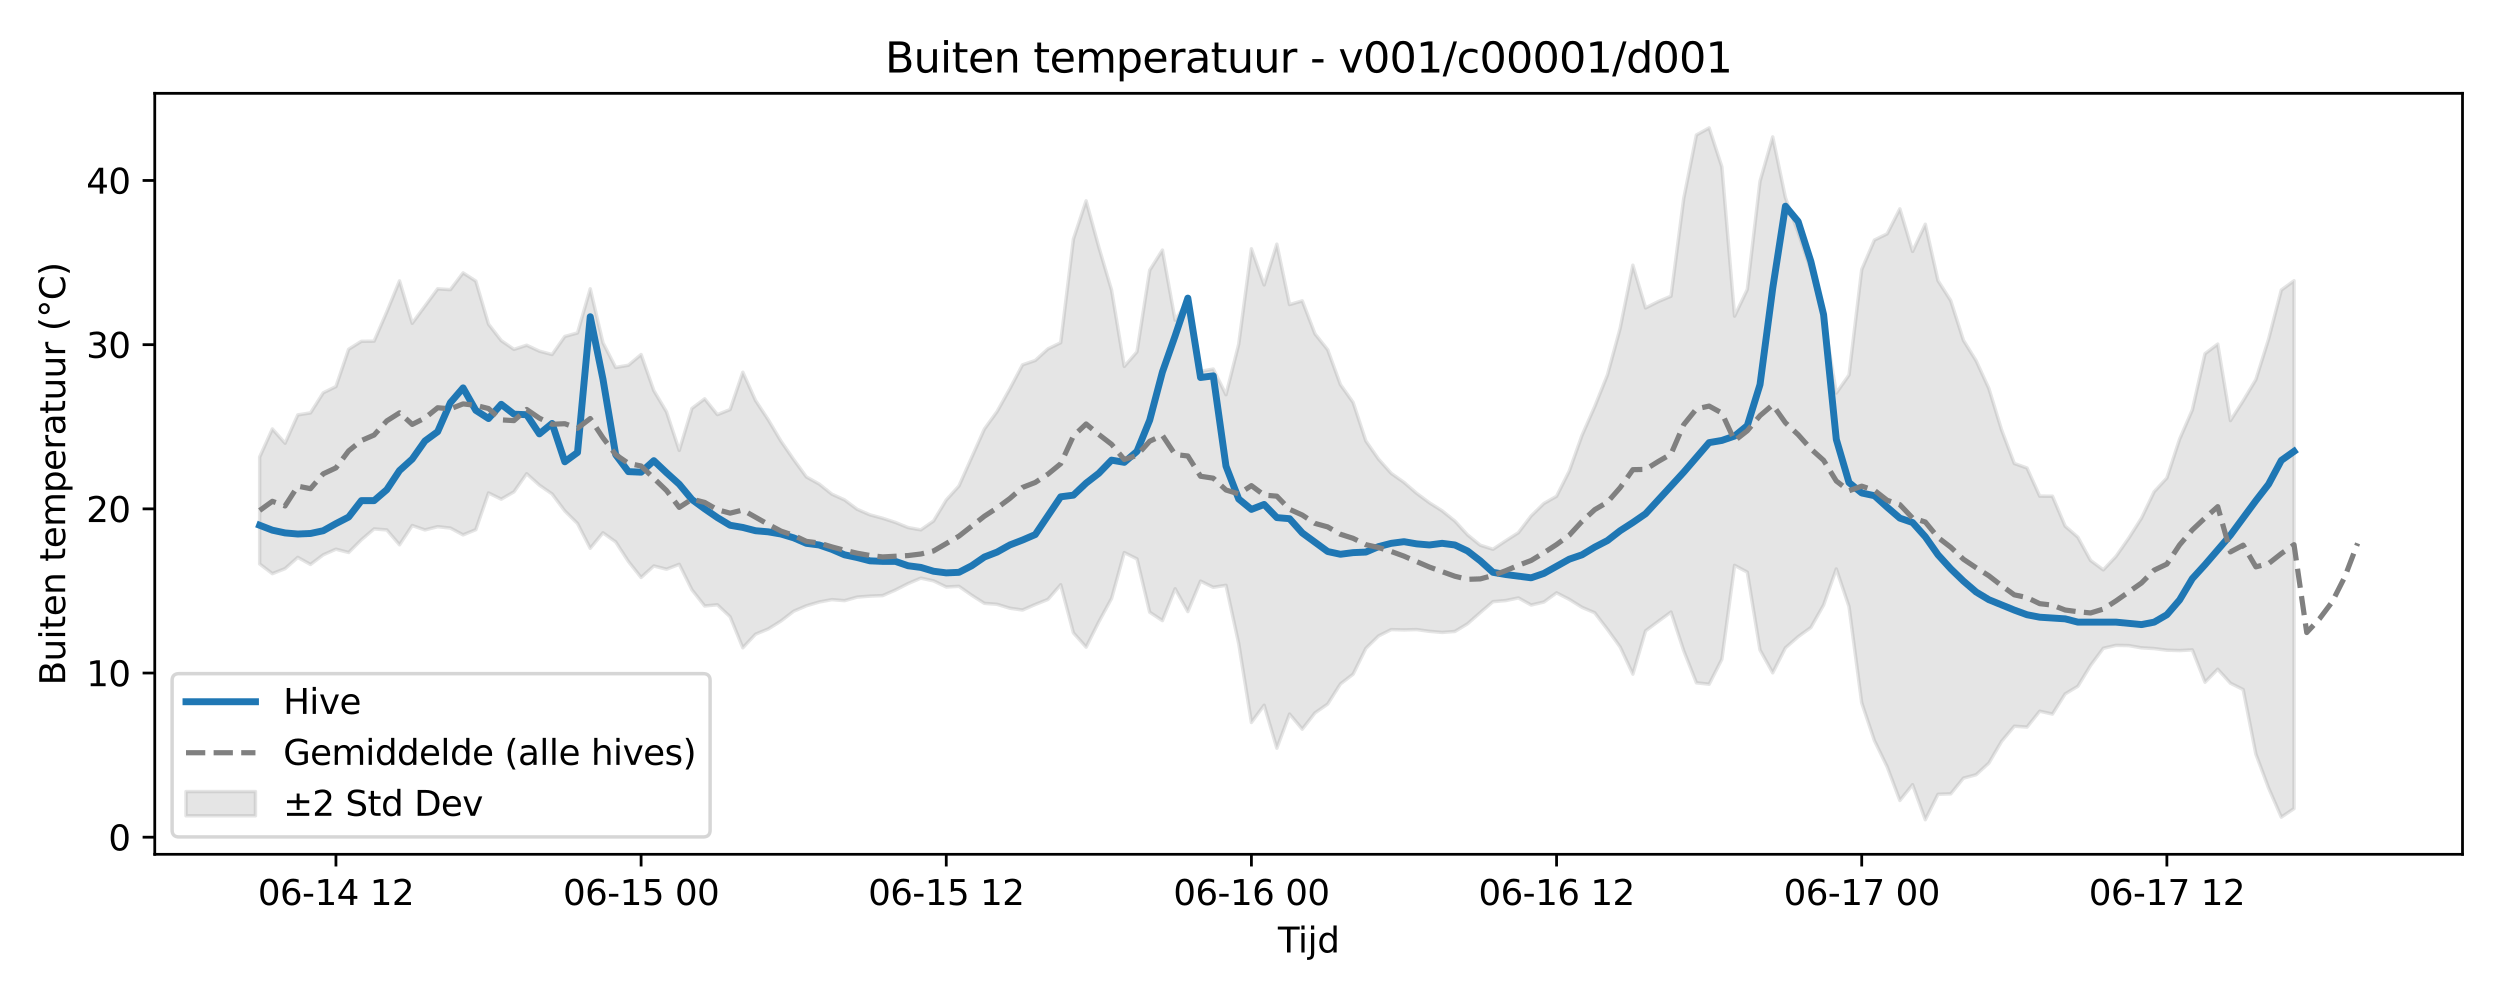 <?xml version="1.0" encoding="utf-8" standalone="no"?>
<!DOCTYPE svg PUBLIC "-//W3C//DTD SVG 1.1//EN"
  "http://www.w3.org/Graphics/SVG/1.1/DTD/svg11.dtd">
<svg xmlns:xlink="http://www.w3.org/1999/xlink" width="720pt" height="288pt" viewBox="0 0 720 288" xmlns="http://www.w3.org/2000/svg" version="1.1">
 <defs>
  <style type="text/css">*{stroke-linejoin: round; stroke-linecap: butt}</style>
 </defs>
 <g id="figure_1">
  <g id="patch_1">
   <path d="M 0 288 
L 720 288 
L 720 0 
L 0 0 
z
" style="fill: #ffffff"/>
  </g>
  <g id="axes_1">
   <g id="patch_2">
    <path d="M 44.57 246.04 
L 709.2 246.04 
L 709.2 26.88 
L 44.57 26.88 
z
" style="fill: #ffffff"/>
   </g>
   <g id="FillBetweenPolyCollection_1">
    <defs>
     <path id="mc56b234fca" d="M 74.78 -156.375 
L 74.78 -125.585 
L 78.442 -122.786 
L 82.104 -124.232 
L 85.766 -127.474 
L 89.428 -125.433 
L 93.09 -128.209 
L 96.752 -129.829 
L 100.414 -128.88 
L 104.075 -132.535 
L 107.737 -135.667 
L 111.399 -135.382 
L 115.061 -131.095 
L 118.723 -136.644 
L 122.385 -135.379 
L 126.047 -136.314 
L 129.709 -135.917 
L 133.37 -133.951 
L 137.032 -135.454 
L 140.694 -146.033 
L 144.356 -144.239 
L 148.018 -146.346 
L 151.68 -151.564 
L 155.342 -148.274 
L 159.004 -145.731 
L 162.665 -140.841 
L 166.327 -137.219 
L 169.989 -130.093 
L 173.651 -134.547 
L 177.313 -131.94 
L 180.975 -126.304 
L 184.637 -121.687 
L 188.299 -124.999 
L 191.96 -124.07 
L 195.622 -125.468 
L 199.284 -118.118 
L 202.946 -113.478 
L 206.608 -113.817 
L 210.27 -110.379 
L 213.932 -101.431 
L 217.594 -105.355 
L 221.255 -106.853 
L 224.917 -109.138 
L 228.579 -111.961 
L 232.241 -113.532 
L 235.903 -114.612 
L 239.565 -115.306 
L 243.227 -115.008 
L 246.888 -116.037 
L 250.55 -116.317 
L 254.212 -116.47 
L 257.874 -118.068 
L 261.536 -119.936 
L 265.198 -121.497 
L 268.86 -120.703 
L 272.522 -118.948 
L 276.183 -119.138 
L 279.845 -116.57 
L 283.507 -114.232 
L 287.169 -113.955 
L 290.831 -112.833 
L 294.493 -112.31 
L 298.155 -113.913 
L 301.817 -115.376 
L 305.478 -119.593 
L 309.14 -105.742 
L 312.802 -101.631 
L 316.464 -108.918 
L 320.126 -115.633 
L 323.788 -128.856 
L 327.45 -127.036 
L 331.112 -111.682 
L 334.773 -109.26 
L 338.435 -118.427 
L 342.097 -111.86 
L 345.759 -120.636 
L 349.421 -118.844 
L 353.083 -119.434 
L 356.745 -102.655 
L 360.407 -79.928 
L 364.068 -84.893 
L 367.73 -72.523 
L 371.392 -82.351 
L 375.054 -77.996 
L 378.716 -82.677 
L 382.378 -85.24 
L 386.04 -91.018 
L 389.702 -93.842 
L 393.363 -101.266 
L 397.025 -104.85 
L 400.687 -106.676 
L 404.349 -106.582 
L 408.011 -106.682 
L 411.673 -106.177 
L 415.335 -105.857 
L 418.997 -106.139 
L 422.658 -108.348 
L 426.32 -111.575 
L 429.982 -114.728 
L 433.644 -115.036 
L 437.306 -115.791 
L 440.968 -113.753 
L 444.63 -114.606 
L 448.292 -117.263 
L 451.953 -115.377 
L 455.615 -113.089 
L 459.277 -111.522 
L 462.939 -106.74 
L 466.601 -101.678 
L 470.263 -93.845 
L 473.925 -106.31 
L 477.587 -109.038 
L 481.248 -111.727 
L 484.91 -100.599 
L 488.572 -91.347 
L 492.234 -90.944 
L 495.896 -98.129 
L 499.558 -125.177 
L 503.22 -123.219 
L 506.882 -100.802 
L 510.543 -94.228 
L 514.205 -101.419 
L 517.867 -104.624 
L 521.529 -107.274 
L 525.191 -113.741 
L 528.853 -124.139 
L 532.515 -113.301 
L 536.176 -85.582 
L 539.838 -74.696 
L 543.5 -67.18 
L 547.162 -57.463 
L 550.824 -62.008 
L 554.486 -51.922 
L 558.148 -59.248 
L 561.81 -59.369 
L 565.471 -63.891 
L 569.133 -64.883 
L 572.795 -68.244 
L 576.457 -74.481 
L 580.119 -78.847 
L 583.781 -78.602 
L 587.443 -83.175 
L 591.105 -82.347 
L 594.766 -88.153 
L 598.428 -90.359 
L 602.09 -96.357 
L 605.752 -101.295 
L 609.414 -102.134 
L 613.076 -102.067 
L 616.738 -101.427 
L 620.4 -101.213 
L 624.061 -100.744 
L 627.723 -100.631 
L 631.385 -100.837 
L 635.047 -91.52 
L 638.709 -95.262 
L 642.371 -91.233 
L 646.033 -89.415 
L 649.695 -70.803 
L 653.356 -61.049 
L 657.018 -52.669 
L 660.68 -55.119 
L 660.68 -207.139 
L 660.68 -207.139 
L 657.018 -204.466 
L 653.356 -190.333 
L 649.695 -178.688 
L 646.033 -172.58 
L 642.371 -166.874 
L 638.709 -188.905 
L 635.047 -186.132 
L 631.385 -169.932 
L 627.723 -161.522 
L 624.061 -150.345 
L 620.4 -146.387 
L 616.738 -138.765 
L 613.076 -133.013 
L 609.414 -127.768 
L 605.752 -123.878 
L 602.09 -126.587 
L 598.428 -133.283 
L 594.766 -136.48 
L 591.105 -145.103 
L 587.443 -145.105 
L 583.781 -153.21 
L 580.119 -154.522 
L 576.457 -164.179 
L 572.795 -176.113 
L 569.133 -184.09 
L 565.471 -189.991 
L 561.81 -201.426 
L 558.148 -207.176 
L 554.486 -223.418 
L 550.824 -215.584 
L 547.162 -227.859 
L 543.5 -220.664 
L 539.838 -218.875 
L 536.176 -210.38 
L 532.515 -180.007 
L 528.853 -174.798 
L 525.191 -197.131 
L 521.529 -210.173 
L 517.867 -221.018 
L 514.205 -231.068 
L 510.543 -248.572 
L 506.882 -235.783 
L 503.22 -204.653 
L 499.558 -196.952 
L 495.896 -239.965 
L 492.234 -251.158 
L 488.572 -249.134 
L 484.91 -230.808 
L 481.248 -202.702 
L 477.587 -201.158 
L 473.925 -199.315 
L 470.263 -211.622 
L 466.601 -193.432 
L 462.939 -180.016 
L 459.277 -170.91 
L 455.615 -162.612 
L 451.953 -152.352 
L 448.292 -145.085 
L 444.63 -142.991 
L 440.968 -139.408 
L 437.306 -134.601 
L 433.644 -132.248 
L 429.982 -129.81 
L 426.32 -130.98 
L 422.658 -133.96 
L 418.997 -137.948 
L 415.335 -140.887 
L 411.673 -143.201 
L 408.011 -145.917 
L 404.349 -149.079 
L 400.687 -151.664 
L 397.025 -155.764 
L 393.363 -161.014 
L 389.702 -172.087 
L 386.04 -177.252 
L 382.378 -187.263 
L 378.716 -191.852 
L 375.054 -201.352 
L 371.392 -200.284 
L 367.73 -217.678 
L 364.068 -205.939 
L 360.407 -216.353 
L 356.745 -188.852 
L 353.083 -174.324 
L 349.421 -181.714 
L 345.759 -181.048 
L 342.097 -201.488 
L 338.435 -195.777 
L 334.773 -215.977 
L 331.112 -210.177 
L 327.45 -186.672 
L 323.788 -182.466 
L 320.126 -204.47 
L 316.464 -216.815 
L 312.802 -230.158 
L 309.14 -219.135 
L 305.478 -189.297 
L 301.817 -187.524 
L 298.155 -184.191 
L 294.493 -182.934 
L 290.831 -176.039 
L 287.169 -169.491 
L 283.507 -164.441 
L 279.845 -156.271 
L 276.183 -148.051 
L 272.522 -144.008 
L 268.86 -137.952 
L 265.198 -135.402 
L 261.536 -136.062 
L 257.874 -137.547 
L 254.212 -138.741 
L 250.55 -139.726 
L 246.888 -141.312 
L 243.227 -144.03 
L 239.565 -145.691 
L 235.903 -148.614 
L 232.241 -150.64 
L 228.579 -155.655 
L 224.917 -160.955 
L 221.255 -167.114 
L 217.594 -172.665 
L 213.932 -180.799 
L 210.27 -170.05 
L 206.608 -168.593 
L 202.946 -173.143 
L 199.284 -170.372 
L 195.622 -158.278 
L 191.96 -169.374 
L 188.299 -175.514 
L 184.637 -185.897 
L 180.975 -182.811 
L 177.313 -182.174 
L 173.651 -189.294 
L 169.989 -204.826 
L 166.327 -192.116 
L 162.665 -191.106 
L 159.004 -185.901 
L 155.342 -186.871 
L 151.68 -188.579 
L 148.018 -187.38 
L 144.356 -189.915 
L 140.694 -194.651 
L 137.032 -207.054 
L 133.37 -209.412 
L 129.709 -204.587 
L 126.047 -204.82 
L 122.385 -199.855 
L 118.723 -194.897 
L 115.061 -207.108 
L 111.399 -198.186 
L 107.737 -189.75 
L 104.075 -189.707 
L 100.414 -187.414 
L 96.752 -176.674 
L 93.09 -174.872 
L 89.428 -169.091 
L 85.766 -168.513 
L 82.104 -160.355 
L 78.442 -164.465 
L 74.78 -156.375 
z
" style="stroke: #808080; stroke-opacity: 0.2"/>
    </defs>
    <g clip-path="url(#pb4d883e0d5)">
     <use xlink:href="#mc56b234fca" x="0" y="288" style="fill: #808080; fill-opacity: 0.2; stroke: #808080; stroke-opacity: 0.2"/>
    </g>
   </g>
   <g id="matplotlib.axis_1">
    <g id="xtick_1">
     <g id="line2d_1">
      <defs>
       <path id="m3478e7c4c9" d="M 0 0 
L 0 3.5 
" style="stroke: #000000; stroke-width: 0.8"/>
      </defs>
      <g>
       <use xlink:href="#m3478e7c4c9" x="96.752" y="246.04" style="stroke: #000000; stroke-width: 0.8"/>
      </g>
     </g>
     <g id="text_1">
      <!-- 06-14 12 -->
      <g transform="translate(74.271 260.638) scale(0.1 -0.1)">
       <defs>
        <path id="DejaVuSans-30" d="M 2034 4250 
Q 1547 4250 1301 3770 
Q 1056 3291 1056 2328 
Q 1056 1369 1301 889 
Q 1547 409 2034 409 
Q 2525 409 2770 889 
Q 3016 1369 3016 2328 
Q 3016 3291 2770 3770 
Q 2525 4250 2034 4250 
z
M 2034 4750 
Q 2819 4750 3233 4129 
Q 3647 3509 3647 2328 
Q 3647 1150 3233 529 
Q 2819 -91 2034 -91 
Q 1250 -91 836 529 
Q 422 1150 422 2328 
Q 422 3509 836 4129 
Q 1250 4750 2034 4750 
z
" transform="scale(0.016)"/>
        <path id="DejaVuSans-36" d="M 2113 2584 
Q 1688 2584 1439 2293 
Q 1191 2003 1191 1497 
Q 1191 994 1439 701 
Q 1688 409 2113 409 
Q 2538 409 2786 701 
Q 3034 994 3034 1497 
Q 3034 2003 2786 2293 
Q 2538 2584 2113 2584 
z
M 3366 4563 
L 3366 3988 
Q 3128 4100 2886 4159 
Q 2644 4219 2406 4219 
Q 1781 4219 1451 3797 
Q 1122 3375 1075 2522 
Q 1259 2794 1537 2939 
Q 1816 3084 2150 3084 
Q 2853 3084 3261 2657 
Q 3669 2231 3669 1497 
Q 3669 778 3244 343 
Q 2819 -91 2113 -91 
Q 1303 -91 875 529 
Q 447 1150 447 2328 
Q 447 3434 972 4092 
Q 1497 4750 2381 4750 
Q 2619 4750 2861 4703 
Q 3103 4656 3366 4563 
z
" transform="scale(0.016)"/>
        <path id="DejaVuSans-2d" d="M 313 2009 
L 1997 2009 
L 1997 1497 
L 313 1497 
L 313 2009 
z
" transform="scale(0.016)"/>
        <path id="DejaVuSans-31" d="M 794 531 
L 1825 531 
L 1825 4091 
L 703 3866 
L 703 4441 
L 1819 4666 
L 2450 4666 
L 2450 531 
L 3481 531 
L 3481 0 
L 794 0 
L 794 531 
z
" transform="scale(0.016)"/>
        <path id="DejaVuSans-34" d="M 2419 4116 
L 825 1625 
L 2419 1625 
L 2419 4116 
z
M 2253 4666 
L 3047 4666 
L 3047 1625 
L 3713 1625 
L 3713 1100 
L 3047 1100 
L 3047 0 
L 2419 0 
L 2419 1100 
L 313 1100 
L 313 1709 
L 2253 4666 
z
" transform="scale(0.016)"/>
        <path id="DejaVuSans-20" transform="scale(0.016)"/>
        <path id="DejaVuSans-32" d="M 1228 531 
L 3431 531 
L 3431 0 
L 469 0 
L 469 531 
Q 828 903 1448 1529 
Q 2069 2156 2228 2338 
Q 2531 2678 2651 2914 
Q 2772 3150 2772 3378 
Q 2772 3750 2511 3984 
Q 2250 4219 1831 4219 
Q 1534 4219 1204 4116 
Q 875 4013 500 3803 
L 500 4441 
Q 881 4594 1212 4672 
Q 1544 4750 1819 4750 
Q 2544 4750 2975 4387 
Q 3406 4025 3406 3419 
Q 3406 3131 3298 2873 
Q 3191 2616 2906 2266 
Q 2828 2175 2409 1742 
Q 1991 1309 1228 531 
z
" transform="scale(0.016)"/>
       </defs>
       <use xlink:href="#DejaVuSans-30"/>
       <use xlink:href="#DejaVuSans-36" transform="translate(63.623 0)"/>
       <use xlink:href="#DejaVuSans-2d" transform="translate(127.246 0)"/>
       <use xlink:href="#DejaVuSans-31" transform="translate(163.33 0)"/>
       <use xlink:href="#DejaVuSans-34" transform="translate(226.953 0)"/>
       <use xlink:href="#DejaVuSans-20" transform="translate(290.576 0)"/>
       <use xlink:href="#DejaVuSans-31" transform="translate(322.363 0)"/>
       <use xlink:href="#DejaVuSans-32" transform="translate(385.986 0)"/>
      </g>
     </g>
    </g>
    <g id="xtick_2">
     <g id="line2d_2">
      <g>
       <use xlink:href="#m3478e7c4c9" x="184.637" y="246.04" style="stroke: #000000; stroke-width: 0.8"/>
      </g>
     </g>
     <g id="text_2">
      <!-- 06-15 00 -->
      <g transform="translate(162.156 260.638) scale(0.1 -0.1)">
       <defs>
        <path id="DejaVuSans-35" d="M 691 4666 
L 3169 4666 
L 3169 4134 
L 1269 4134 
L 1269 2991 
Q 1406 3038 1543 3061 
Q 1681 3084 1819 3084 
Q 2600 3084 3056 2656 
Q 3513 2228 3513 1497 
Q 3513 744 3044 326 
Q 2575 -91 1722 -91 
Q 1428 -91 1123 -41 
Q 819 9 494 109 
L 494 744 
Q 775 591 1075 516 
Q 1375 441 1709 441 
Q 2250 441 2565 725 
Q 2881 1009 2881 1497 
Q 2881 1984 2565 2268 
Q 2250 2553 1709 2553 
Q 1456 2553 1204 2497 
Q 953 2441 691 2322 
L 691 4666 
z
" transform="scale(0.016)"/>
       </defs>
       <use xlink:href="#DejaVuSans-30"/>
       <use xlink:href="#DejaVuSans-36" transform="translate(63.623 0)"/>
       <use xlink:href="#DejaVuSans-2d" transform="translate(127.246 0)"/>
       <use xlink:href="#DejaVuSans-31" transform="translate(163.33 0)"/>
       <use xlink:href="#DejaVuSans-35" transform="translate(226.953 0)"/>
       <use xlink:href="#DejaVuSans-20" transform="translate(290.576 0)"/>
       <use xlink:href="#DejaVuSans-30" transform="translate(322.363 0)"/>
       <use xlink:href="#DejaVuSans-30" transform="translate(385.986 0)"/>
      </g>
     </g>
    </g>
    <g id="xtick_3">
     <g id="line2d_3">
      <g>
       <use xlink:href="#m3478e7c4c9" x="272.522" y="246.04" style="stroke: #000000; stroke-width: 0.8"/>
      </g>
     </g>
     <g id="text_3">
      <!-- 06-15 12 -->
      <g transform="translate(250.041 260.638) scale(0.1 -0.1)">
       <use xlink:href="#DejaVuSans-30"/>
       <use xlink:href="#DejaVuSans-36" transform="translate(63.623 0)"/>
       <use xlink:href="#DejaVuSans-2d" transform="translate(127.246 0)"/>
       <use xlink:href="#DejaVuSans-31" transform="translate(163.33 0)"/>
       <use xlink:href="#DejaVuSans-35" transform="translate(226.953 0)"/>
       <use xlink:href="#DejaVuSans-20" transform="translate(290.576 0)"/>
       <use xlink:href="#DejaVuSans-31" transform="translate(322.363 0)"/>
       <use xlink:href="#DejaVuSans-32" transform="translate(385.986 0)"/>
      </g>
     </g>
    </g>
    <g id="xtick_4">
     <g id="line2d_4">
      <g>
       <use xlink:href="#m3478e7c4c9" x="360.407" y="246.04" style="stroke: #000000; stroke-width: 0.8"/>
      </g>
     </g>
     <g id="text_4">
      <!-- 06-16 00 -->
      <g transform="translate(337.926 260.638) scale(0.1 -0.1)">
       <use xlink:href="#DejaVuSans-30"/>
       <use xlink:href="#DejaVuSans-36" transform="translate(63.623 0)"/>
       <use xlink:href="#DejaVuSans-2d" transform="translate(127.246 0)"/>
       <use xlink:href="#DejaVuSans-31" transform="translate(163.33 0)"/>
       <use xlink:href="#DejaVuSans-36" transform="translate(226.953 0)"/>
       <use xlink:href="#DejaVuSans-20" transform="translate(290.576 0)"/>
       <use xlink:href="#DejaVuSans-30" transform="translate(322.363 0)"/>
       <use xlink:href="#DejaVuSans-30" transform="translate(385.986 0)"/>
      </g>
     </g>
    </g>
    <g id="xtick_5">
     <g id="line2d_5">
      <g>
       <use xlink:href="#m3478e7c4c9" x="448.292" y="246.04" style="stroke: #000000; stroke-width: 0.8"/>
      </g>
     </g>
     <g id="text_5">
      <!-- 06-16 12 -->
      <g transform="translate(425.811 260.638) scale(0.1 -0.1)">
       <use xlink:href="#DejaVuSans-30"/>
       <use xlink:href="#DejaVuSans-36" transform="translate(63.623 0)"/>
       <use xlink:href="#DejaVuSans-2d" transform="translate(127.246 0)"/>
       <use xlink:href="#DejaVuSans-31" transform="translate(163.33 0)"/>
       <use xlink:href="#DejaVuSans-36" transform="translate(226.953 0)"/>
       <use xlink:href="#DejaVuSans-20" transform="translate(290.576 0)"/>
       <use xlink:href="#DejaVuSans-31" transform="translate(322.363 0)"/>
       <use xlink:href="#DejaVuSans-32" transform="translate(385.986 0)"/>
      </g>
     </g>
    </g>
    <g id="xtick_6">
     <g id="line2d_6">
      <g>
       <use xlink:href="#m3478e7c4c9" x="536.176" y="246.04" style="stroke: #000000; stroke-width: 0.8"/>
      </g>
     </g>
     <g id="text_6">
      <!-- 06-17 00 -->
      <g transform="translate(513.696 260.638) scale(0.1 -0.1)">
       <defs>
        <path id="DejaVuSans-37" d="M 525 4666 
L 3525 4666 
L 3525 4397 
L 1831 0 
L 1172 0 
L 2766 4134 
L 525 4134 
L 525 4666 
z
" transform="scale(0.016)"/>
       </defs>
       <use xlink:href="#DejaVuSans-30"/>
       <use xlink:href="#DejaVuSans-36" transform="translate(63.623 0)"/>
       <use xlink:href="#DejaVuSans-2d" transform="translate(127.246 0)"/>
       <use xlink:href="#DejaVuSans-31" transform="translate(163.33 0)"/>
       <use xlink:href="#DejaVuSans-37" transform="translate(226.953 0)"/>
       <use xlink:href="#DejaVuSans-20" transform="translate(290.576 0)"/>
       <use xlink:href="#DejaVuSans-30" transform="translate(322.363 0)"/>
       <use xlink:href="#DejaVuSans-30" transform="translate(385.986 0)"/>
      </g>
     </g>
    </g>
    <g id="xtick_7">
     <g id="line2d_7">
      <g>
       <use xlink:href="#m3478e7c4c9" x="624.061" y="246.04" style="stroke: #000000; stroke-width: 0.8"/>
      </g>
     </g>
     <g id="text_7">
      <!-- 06-17 12 -->
      <g transform="translate(601.581 260.638) scale(0.1 -0.1)">
       <use xlink:href="#DejaVuSans-30"/>
       <use xlink:href="#DejaVuSans-36" transform="translate(63.623 0)"/>
       <use xlink:href="#DejaVuSans-2d" transform="translate(127.246 0)"/>
       <use xlink:href="#DejaVuSans-31" transform="translate(163.33 0)"/>
       <use xlink:href="#DejaVuSans-37" transform="translate(226.953 0)"/>
       <use xlink:href="#DejaVuSans-20" transform="translate(290.576 0)"/>
       <use xlink:href="#DejaVuSans-31" transform="translate(322.363 0)"/>
       <use xlink:href="#DejaVuSans-32" transform="translate(385.986 0)"/>
      </g>
     </g>
    </g>
    <g id="text_8">
     <!-- Tijd -->
     <g transform="translate(368.035 274.317) scale(0.1 -0.1)">
      <defs>
       <path id="DejaVuSans-54" d="M -19 4666 
L 3928 4666 
L 3928 4134 
L 2272 4134 
L 2272 0 
L 1638 0 
L 1638 4134 
L -19 4134 
L -19 4666 
z
" transform="scale(0.016)"/>
       <path id="DejaVuSans-69" d="M 603 3500 
L 1178 3500 
L 1178 0 
L 603 0 
L 603 3500 
z
M 603 4863 
L 1178 4863 
L 1178 4134 
L 603 4134 
L 603 4863 
z
" transform="scale(0.016)"/>
       <path id="DejaVuSans-6a" d="M 603 3500 
L 1178 3500 
L 1178 -63 
Q 1178 -731 923 -1031 
Q 669 -1331 103 -1331 
L -116 -1331 
L -116 -844 
L 38 -844 
Q 366 -844 484 -692 
Q 603 -541 603 -63 
L 603 3500 
z
M 603 4863 
L 1178 4863 
L 1178 4134 
L 603 4134 
L 603 4863 
z
" transform="scale(0.016)"/>
       <path id="DejaVuSans-64" d="M 2906 2969 
L 2906 4863 
L 3481 4863 
L 3481 0 
L 2906 0 
L 2906 525 
Q 2725 213 2448 61 
Q 2172 -91 1784 -91 
Q 1150 -91 751 415 
Q 353 922 353 1747 
Q 353 2572 751 3078 
Q 1150 3584 1784 3584 
Q 2172 3584 2448 3432 
Q 2725 3281 2906 2969 
z
M 947 1747 
Q 947 1113 1208 752 
Q 1469 391 1925 391 
Q 2381 391 2643 752 
Q 2906 1113 2906 1747 
Q 2906 2381 2643 2742 
Q 2381 3103 1925 3103 
Q 1469 3103 1208 2742 
Q 947 2381 947 1747 
z
" transform="scale(0.016)"/>
      </defs>
      <use xlink:href="#DejaVuSans-54"/>
      <use xlink:href="#DejaVuSans-69" transform="translate(57.959 0)"/>
      <use xlink:href="#DejaVuSans-6a" transform="translate(85.742 0)"/>
      <use xlink:href="#DejaVuSans-64" transform="translate(113.525 0)"/>
     </g>
    </g>
   </g>
   <g id="matplotlib.axis_2">
    <g id="ytick_1">
     <g id="line2d_8">
      <defs>
       <path id="mc1bac86356" d="M 0 0 
L -3.5 0 
" style="stroke: #000000; stroke-width: 0.8"/>
      </defs>
      <g>
       <use xlink:href="#mc1bac86356" x="44.57" y="241.117" style="stroke: #000000; stroke-width: 0.8"/>
      </g>
     </g>
     <g id="text_9">
      <!-- 0 -->
      <g transform="translate(31.207 244.916) scale(0.1 -0.1)">
       <use xlink:href="#DejaVuSans-30"/>
      </g>
     </g>
    </g>
    <g id="ytick_2">
     <g id="line2d_9">
      <g>
       <use xlink:href="#mc1bac86356" x="44.57" y="193.832" style="stroke: #000000; stroke-width: 0.8"/>
      </g>
     </g>
     <g id="text_10">
      <!-- 10 -->
      <g transform="translate(24.845 197.631) scale(0.1 -0.1)">
       <use xlink:href="#DejaVuSans-31"/>
       <use xlink:href="#DejaVuSans-30" transform="translate(63.623 0)"/>
      </g>
     </g>
    </g>
    <g id="ytick_3">
     <g id="line2d_10">
      <g>
       <use xlink:href="#mc1bac86356" x="44.57" y="146.547" style="stroke: #000000; stroke-width: 0.8"/>
      </g>
     </g>
     <g id="text_11">
      <!-- 20 -->
      <g transform="translate(24.845 150.346) scale(0.1 -0.1)">
       <use xlink:href="#DejaVuSans-32"/>
       <use xlink:href="#DejaVuSans-30" transform="translate(63.623 0)"/>
      </g>
     </g>
    </g>
    <g id="ytick_4">
     <g id="line2d_11">
      <g>
       <use xlink:href="#mc1bac86356" x="44.57" y="99.262" style="stroke: #000000; stroke-width: 0.8"/>
      </g>
     </g>
     <g id="text_12">
      <!-- 30 -->
      <g transform="translate(24.845 103.061) scale(0.1 -0.1)">
       <defs>
        <path id="DejaVuSans-33" d="M 2597 2516 
Q 3050 2419 3304 2112 
Q 3559 1806 3559 1356 
Q 3559 666 3084 287 
Q 2609 -91 1734 -91 
Q 1441 -91 1130 -33 
Q 819 25 488 141 
L 488 750 
Q 750 597 1062 519 
Q 1375 441 1716 441 
Q 2309 441 2620 675 
Q 2931 909 2931 1356 
Q 2931 1769 2642 2001 
Q 2353 2234 1838 2234 
L 1294 2234 
L 1294 2753 
L 1863 2753 
Q 2328 2753 2575 2939 
Q 2822 3125 2822 3475 
Q 2822 3834 2567 4026 
Q 2313 4219 1838 4219 
Q 1578 4219 1281 4162 
Q 984 4106 628 3988 
L 628 4550 
Q 988 4650 1302 4700 
Q 1616 4750 1894 4750 
Q 2613 4750 3031 4423 
Q 3450 4097 3450 3541 
Q 3450 3153 3228 2886 
Q 3006 2619 2597 2516 
z
" transform="scale(0.016)"/>
       </defs>
       <use xlink:href="#DejaVuSans-33"/>
       <use xlink:href="#DejaVuSans-30" transform="translate(63.623 0)"/>
      </g>
     </g>
    </g>
    <g id="ytick_5">
     <g id="line2d_12">
      <g>
       <use xlink:href="#mc1bac86356" x="44.57" y="51.977" style="stroke: #000000; stroke-width: 0.8"/>
      </g>
     </g>
     <g id="text_13">
      <!-- 40 -->
      <g transform="translate(24.845 55.776) scale(0.1 -0.1)">
       <use xlink:href="#DejaVuSans-34"/>
       <use xlink:href="#DejaVuSans-30" transform="translate(63.623 0)"/>
      </g>
     </g>
    </g>
    <g id="text_14">
     <!-- Buiten temperatuur (°C) -->
     <g transform="translate(18.765 197.355) rotate(-90) scale(0.1 -0.1)">
      <defs>
       <path id="DejaVuSans-42" d="M 1259 2228 
L 1259 519 
L 2272 519 
Q 2781 519 3026 730 
Q 3272 941 3272 1375 
Q 3272 1813 3026 2020 
Q 2781 2228 2272 2228 
L 1259 2228 
z
M 1259 4147 
L 1259 2741 
L 2194 2741 
Q 2656 2741 2882 2914 
Q 3109 3088 3109 3444 
Q 3109 3797 2882 3972 
Q 2656 4147 2194 4147 
L 1259 4147 
z
M 628 4666 
L 2241 4666 
Q 2963 4666 3353 4366 
Q 3744 4066 3744 3513 
Q 3744 3084 3544 2831 
Q 3344 2578 2956 2516 
Q 3422 2416 3680 2098 
Q 3938 1781 3938 1306 
Q 3938 681 3513 340 
Q 3088 0 2303 0 
L 628 0 
L 628 4666 
z
" transform="scale(0.016)"/>
       <path id="DejaVuSans-75" d="M 544 1381 
L 544 3500 
L 1119 3500 
L 1119 1403 
Q 1119 906 1312 657 
Q 1506 409 1894 409 
Q 2359 409 2629 706 
Q 2900 1003 2900 1516 
L 2900 3500 
L 3475 3500 
L 3475 0 
L 2900 0 
L 2900 538 
Q 2691 219 2414 64 
Q 2138 -91 1772 -91 
Q 1169 -91 856 284 
Q 544 659 544 1381 
z
M 1991 3584 
L 1991 3584 
z
" transform="scale(0.016)"/>
       <path id="DejaVuSans-74" d="M 1172 4494 
L 1172 3500 
L 2356 3500 
L 2356 3053 
L 1172 3053 
L 1172 1153 
Q 1172 725 1289 603 
Q 1406 481 1766 481 
L 2356 481 
L 2356 0 
L 1766 0 
Q 1100 0 847 248 
Q 594 497 594 1153 
L 594 3053 
L 172 3053 
L 172 3500 
L 594 3500 
L 594 4494 
L 1172 4494 
z
" transform="scale(0.016)"/>
       <path id="DejaVuSans-65" d="M 3597 1894 
L 3597 1613 
L 953 1613 
Q 991 1019 1311 708 
Q 1631 397 2203 397 
Q 2534 397 2845 478 
Q 3156 559 3463 722 
L 3463 178 
Q 3153 47 2828 -22 
Q 2503 -91 2169 -91 
Q 1331 -91 842 396 
Q 353 884 353 1716 
Q 353 2575 817 3079 
Q 1281 3584 2069 3584 
Q 2775 3584 3186 3129 
Q 3597 2675 3597 1894 
z
M 3022 2063 
Q 3016 2534 2758 2815 
Q 2500 3097 2075 3097 
Q 1594 3097 1305 2825 
Q 1016 2553 972 2059 
L 3022 2063 
z
" transform="scale(0.016)"/>
       <path id="DejaVuSans-6e" d="M 3513 2113 
L 3513 0 
L 2938 0 
L 2938 2094 
Q 2938 2591 2744 2837 
Q 2550 3084 2163 3084 
Q 1697 3084 1428 2787 
Q 1159 2491 1159 1978 
L 1159 0 
L 581 0 
L 581 3500 
L 1159 3500 
L 1159 2956 
Q 1366 3272 1645 3428 
Q 1925 3584 2291 3584 
Q 2894 3584 3203 3211 
Q 3513 2838 3513 2113 
z
" transform="scale(0.016)"/>
       <path id="DejaVuSans-6d" d="M 3328 2828 
Q 3544 3216 3844 3400 
Q 4144 3584 4550 3584 
Q 5097 3584 5394 3201 
Q 5691 2819 5691 2113 
L 5691 0 
L 5113 0 
L 5113 2094 
Q 5113 2597 4934 2840 
Q 4756 3084 4391 3084 
Q 3944 3084 3684 2787 
Q 3425 2491 3425 1978 
L 3425 0 
L 2847 0 
L 2847 2094 
Q 2847 2600 2669 2842 
Q 2491 3084 2119 3084 
Q 1678 3084 1418 2786 
Q 1159 2488 1159 1978 
L 1159 0 
L 581 0 
L 581 3500 
L 1159 3500 
L 1159 2956 
Q 1356 3278 1631 3431 
Q 1906 3584 2284 3584 
Q 2666 3584 2933 3390 
Q 3200 3197 3328 2828 
z
" transform="scale(0.016)"/>
       <path id="DejaVuSans-70" d="M 1159 525 
L 1159 -1331 
L 581 -1331 
L 581 3500 
L 1159 3500 
L 1159 2969 
Q 1341 3281 1617 3432 
Q 1894 3584 2278 3584 
Q 2916 3584 3314 3078 
Q 3713 2572 3713 1747 
Q 3713 922 3314 415 
Q 2916 -91 2278 -91 
Q 1894 -91 1617 61 
Q 1341 213 1159 525 
z
M 3116 1747 
Q 3116 2381 2855 2742 
Q 2594 3103 2138 3103 
Q 1681 3103 1420 2742 
Q 1159 2381 1159 1747 
Q 1159 1113 1420 752 
Q 1681 391 2138 391 
Q 2594 391 2855 752 
Q 3116 1113 3116 1747 
z
" transform="scale(0.016)"/>
       <path id="DejaVuSans-72" d="M 2631 2963 
Q 2534 3019 2420 3045 
Q 2306 3072 2169 3072 
Q 1681 3072 1420 2755 
Q 1159 2438 1159 1844 
L 1159 0 
L 581 0 
L 581 3500 
L 1159 3500 
L 1159 2956 
Q 1341 3275 1631 3429 
Q 1922 3584 2338 3584 
Q 2397 3584 2469 3576 
Q 2541 3569 2628 3553 
L 2631 2963 
z
" transform="scale(0.016)"/>
       <path id="DejaVuSans-61" d="M 2194 1759 
Q 1497 1759 1228 1600 
Q 959 1441 959 1056 
Q 959 750 1161 570 
Q 1363 391 1709 391 
Q 2188 391 2477 730 
Q 2766 1069 2766 1631 
L 2766 1759 
L 2194 1759 
z
M 3341 1997 
L 3341 0 
L 2766 0 
L 2766 531 
Q 2569 213 2275 61 
Q 1981 -91 1556 -91 
Q 1019 -91 701 211 
Q 384 513 384 1019 
Q 384 1609 779 1909 
Q 1175 2209 1959 2209 
L 2766 2209 
L 2766 2266 
Q 2766 2663 2505 2880 
Q 2244 3097 1772 3097 
Q 1472 3097 1187 3025 
Q 903 2953 641 2809 
L 641 3341 
Q 956 3463 1253 3523 
Q 1550 3584 1831 3584 
Q 2591 3584 2966 3190 
Q 3341 2797 3341 1997 
z
" transform="scale(0.016)"/>
       <path id="DejaVuSans-28" d="M 1984 4856 
Q 1566 4138 1362 3434 
Q 1159 2731 1159 2009 
Q 1159 1288 1364 580 
Q 1569 -128 1984 -844 
L 1484 -844 
Q 1016 -109 783 600 
Q 550 1309 550 2009 
Q 550 2706 781 3412 
Q 1013 4119 1484 4856 
L 1984 4856 
z
" transform="scale(0.016)"/>
       <path id="DejaVuSans-b0" d="M 1600 4347 
Q 1350 4347 1178 4173 
Q 1006 4000 1006 3750 
Q 1006 3503 1178 3333 
Q 1350 3163 1600 3163 
Q 1850 3163 2022 3333 
Q 2194 3503 2194 3750 
Q 2194 3997 2020 4172 
Q 1847 4347 1600 4347 
z
M 1600 4750 
Q 1800 4750 1984 4673 
Q 2169 4597 2303 4453 
Q 2447 4313 2519 4134 
Q 2591 3956 2591 3750 
Q 2591 3338 2302 3052 
Q 2013 2766 1594 2766 
Q 1172 2766 890 3047 
Q 609 3328 609 3750 
Q 609 4169 896 4459 
Q 1184 4750 1600 4750 
z
" transform="scale(0.016)"/>
       <path id="DejaVuSans-43" d="M 4122 4306 
L 4122 3641 
Q 3803 3938 3442 4084 
Q 3081 4231 2675 4231 
Q 1875 4231 1450 3742 
Q 1025 3253 1025 2328 
Q 1025 1406 1450 917 
Q 1875 428 2675 428 
Q 3081 428 3442 575 
Q 3803 722 4122 1019 
L 4122 359 
Q 3791 134 3420 21 
Q 3050 -91 2638 -91 
Q 1578 -91 968 557 
Q 359 1206 359 2328 
Q 359 3453 968 4101 
Q 1578 4750 2638 4750 
Q 3056 4750 3426 4639 
Q 3797 4528 4122 4306 
z
" transform="scale(0.016)"/>
       <path id="DejaVuSans-29" d="M 513 4856 
L 1013 4856 
Q 1481 4119 1714 3412 
Q 1947 2706 1947 2009 
Q 1947 1309 1714 600 
Q 1481 -109 1013 -844 
L 513 -844 
Q 928 -128 1133 580 
Q 1338 1288 1338 2009 
Q 1338 2731 1133 3434 
Q 928 4138 513 4856 
z
" transform="scale(0.016)"/>
      </defs>
      <use xlink:href="#DejaVuSans-42"/>
      <use xlink:href="#DejaVuSans-75" transform="translate(68.604 0)"/>
      <use xlink:href="#DejaVuSans-69" transform="translate(131.982 0)"/>
      <use xlink:href="#DejaVuSans-74" transform="translate(159.766 0)"/>
      <use xlink:href="#DejaVuSans-65" transform="translate(198.975 0)"/>
      <use xlink:href="#DejaVuSans-6e" transform="translate(260.498 0)"/>
      <use xlink:href="#DejaVuSans-20" transform="translate(323.877 0)"/>
      <use xlink:href="#DejaVuSans-74" transform="translate(355.664 0)"/>
      <use xlink:href="#DejaVuSans-65" transform="translate(394.873 0)"/>
      <use xlink:href="#DejaVuSans-6d" transform="translate(456.396 0)"/>
      <use xlink:href="#DejaVuSans-70" transform="translate(553.809 0)"/>
      <use xlink:href="#DejaVuSans-65" transform="translate(617.285 0)"/>
      <use xlink:href="#DejaVuSans-72" transform="translate(678.809 0)"/>
      <use xlink:href="#DejaVuSans-61" transform="translate(719.922 0)"/>
      <use xlink:href="#DejaVuSans-74" transform="translate(781.201 0)"/>
      <use xlink:href="#DejaVuSans-75" transform="translate(820.41 0)"/>
      <use xlink:href="#DejaVuSans-75" transform="translate(883.789 0)"/>
      <use xlink:href="#DejaVuSans-72" transform="translate(947.168 0)"/>
      <use xlink:href="#DejaVuSans-20" transform="translate(988.281 0)"/>
      <use xlink:href="#DejaVuSans-28" transform="translate(1020.068 0)"/>
      <use xlink:href="#DejaVuSans-b0" transform="translate(1059.082 0)"/>
      <use xlink:href="#DejaVuSans-43" transform="translate(1109.082 0)"/>
      <use xlink:href="#DejaVuSans-29" transform="translate(1178.906 0)"/>
     </g>
    </g>
   </g>
   <g id="line2d_13">
    <path d="M 74.78 151.276 
L 78.442 152.694 
L 82.104 153.482 
L 85.766 153.798 
L 89.428 153.64 
L 93.09 152.852 
L 96.752 150.803 
L 100.414 148.911 
L 104.075 144.183 
L 107.737 144.183 
L 111.399 141.031 
L 115.061 135.514 
L 118.723 132.204 
L 122.385 127.003 
L 126.047 124.323 
L 129.709 115.97 
L 133.37 111.714 
L 137.032 118.176 
L 140.694 120.54 
L 144.356 116.442 
L 148.018 119.28 
L 151.68 119.437 
L 155.342 124.954 
L 159.004 121.959 
L 162.665 132.992 
L 166.327 130.313 
L 169.989 91.224 
L 173.651 109.192 
L 177.313 130.943 
L 180.975 135.829 
L 184.637 135.987 
L 188.299 132.677 
L 191.96 136.144 
L 195.622 139.454 
L 199.284 143.868 
L 202.946 146.547 
L 206.608 149.069 
L 210.27 151.276 
L 213.932 151.906 
L 217.594 152.852 
L 221.255 153.167 
L 224.917 153.798 
L 228.579 154.901 
L 232.241 156.477 
L 235.903 156.95 
L 239.565 158.211 
L 243.227 159.787 
L 246.888 160.575 
L 250.55 161.521 
L 254.212 161.678 
L 257.874 161.678 
L 261.536 162.939 
L 265.198 163.412 
L 268.86 164.515 
L 272.522 164.988 
L 276.183 164.831 
L 279.845 162.939 
L 283.507 160.417 
L 287.169 158.999 
L 290.831 156.95 
L 294.493 155.531 
L 298.155 153.955 
L 305.478 143.08 
L 309.14 142.607 
L 312.802 139.139 
L 316.464 136.302 
L 320.126 132.519 
L 323.788 133.15 
L 327.45 129.997 
L 331.112 121.013 
L 334.773 107.143 
L 338.435 96.74 
L 342.097 85.865 
L 345.759 108.719 
L 349.421 108.246 
L 353.083 134.253 
L 356.745 143.71 
L 360.407 146.705 
L 364.068 145.286 
L 367.73 149.069 
L 371.392 149.384 
L 375.054 153.482 
L 382.378 158.841 
L 386.04 159.629 
L 389.702 159.156 
L 393.363 158.999 
L 397.025 157.423 
L 400.687 156.477 
L 404.349 156.004 
L 408.011 156.635 
L 411.673 156.95 
L 415.335 156.477 
L 418.997 156.95 
L 422.658 158.684 
L 426.32 161.521 
L 429.982 164.831 
L 433.644 165.461 
L 440.968 166.407 
L 444.63 165.146 
L 451.953 161.048 
L 455.615 159.787 
L 459.277 157.58 
L 462.939 155.689 
L 466.601 152.852 
L 470.263 150.488 
L 473.925 147.966 
L 484.91 135.987 
L 492.234 127.476 
L 495.896 126.845 
L 499.558 125.584 
L 503.22 122.589 
L 506.882 110.768 
L 510.543 83.028 
L 514.205 59.385 
L 517.867 63.799 
L 521.529 75.305 
L 525.191 90.593 
L 528.853 126.53 
L 532.515 138.982 
L 536.176 141.976 
L 539.838 142.764 
L 543.5 146.074 
L 547.162 149.227 
L 550.824 150.488 
L 554.486 154.586 
L 558.148 159.787 
L 561.81 163.806 
L 565.471 167.353 
L 569.133 170.505 
L 572.795 172.711 
L 580.119 175.706 
L 583.781 177.046 
L 587.443 177.755 
L 594.766 178.228 
L 598.428 179.174 
L 609.414 179.174 
L 616.738 179.883 
L 620.4 179.174 
L 624.061 177.046 
L 627.723 172.79 
L 631.385 166.643 
L 635.047 162.624 
L 642.371 154.113 
L 649.695 144.183 
L 653.356 139.454 
L 657.018 132.598 
L 660.68 129.997 
L 660.68 129.997 
" clip-path="url(#pb4d883e0d5)" style="fill: none; stroke: #1f77b4; stroke-width: 2; stroke-linecap: square"/>
   </g>
   <g id="line2d_14">
    <path d="M 74.78 147.02 
L 78.442 144.374 
L 82.104 145.707 
L 85.766 140.006 
L 89.428 140.738 
L 93.09 136.46 
L 96.752 134.748 
L 100.414 129.853 
L 104.075 126.879 
L 107.737 125.291 
L 111.399 121.216 
L 115.061 118.899 
L 118.723 122.229 
L 122.385 120.383 
L 126.047 117.433 
L 129.709 117.748 
L 133.37 116.319 
L 137.032 116.746 
L 140.694 117.658 
L 144.356 120.923 
L 148.018 121.137 
L 151.68 117.929 
L 155.342 120.428 
L 159.004 122.184 
L 162.665 122.027 
L 166.327 123.332 
L 169.989 120.54 
L 173.651 126.08 
L 177.313 130.943 
L 180.975 133.442 
L 184.637 134.208 
L 191.96 141.278 
L 195.622 146.127 
L 199.284 143.755 
L 202.946 144.69 
L 206.608 146.795 
L 210.27 147.786 
L 213.932 146.885 
L 221.255 151.017 
L 224.917 152.953 
L 228.579 154.192 
L 232.241 155.914 
L 235.903 156.387 
L 239.565 157.501 
L 243.227 158.481 
L 246.888 159.325 
L 250.55 159.978 
L 254.212 160.395 
L 261.536 160.001 
L 265.198 159.551 
L 268.86 158.672 
L 276.183 154.405 
L 283.507 148.664 
L 287.169 146.277 
L 290.831 143.564 
L 294.493 140.378 
L 298.155 138.948 
L 301.817 136.55 
L 305.478 133.555 
L 309.14 125.562 
L 312.802 122.105 
L 316.464 125.134 
L 320.126 127.948 
L 323.788 132.339 
L 327.45 131.146 
L 331.112 127.07 
L 334.773 125.382 
L 338.435 130.898 
L 342.097 131.326 
L 345.759 137.158 
L 349.421 137.721 
L 353.083 141.121 
L 356.745 142.246 
L 360.407 139.86 
L 364.068 142.584 
L 367.73 142.899 
L 371.392 146.682 
L 375.054 148.326 
L 378.716 150.735 
L 382.378 151.748 
L 386.04 153.865 
L 389.702 155.036 
L 393.363 156.86 
L 397.025 157.693 
L 400.687 158.83 
L 404.349 160.17 
L 411.673 163.311 
L 418.997 165.956 
L 422.658 166.846 
L 426.32 166.722 
L 429.982 165.731 
L 433.644 164.358 
L 437.306 162.804 
L 440.968 161.419 
L 444.63 159.202 
L 448.292 156.826 
L 451.953 154.135 
L 455.615 150.15 
L 459.277 146.784 
L 462.939 144.622 
L 466.601 140.445 
L 470.263 135.266 
L 473.925 135.188 
L 477.587 132.902 
L 481.248 130.786 
L 484.91 122.297 
L 488.572 117.76 
L 492.234 116.949 
L 495.896 118.953 
L 499.558 126.935 
L 503.22 124.064 
L 506.882 119.707 
L 510.543 116.6 
L 514.205 121.756 
L 517.867 125.179 
L 521.529 129.277 
L 525.191 132.564 
L 528.853 138.531 
L 532.515 141.346 
L 536.176 140.019 
L 539.838 141.214 
L 543.5 144.078 
L 547.162 145.339 
L 550.824 149.204 
L 554.486 150.33 
L 558.148 154.788 
L 561.81 157.603 
L 565.471 161.059 
L 569.133 163.513 
L 572.795 165.821 
L 576.457 168.67 
L 580.119 171.315 
L 583.781 172.094 
L 587.443 173.86 
L 591.105 174.275 
L 594.766 175.684 
L 598.428 176.179 
L 602.09 176.528 
L 605.752 175.413 
L 609.414 173.049 
L 616.738 167.904 
L 620.4 164.2 
L 624.061 162.455 
L 627.723 156.924 
L 631.385 152.615 
L 635.047 149.174 
L 638.709 145.917 
L 642.371 158.946 
L 646.033 157.002 
L 649.695 163.255 
L 653.356 162.309 
L 657.018 159.432 
L 660.68 156.871 
L 664.342 182.168 
L 668.004 178.228 
L 671.666 173.342 
L 675.328 166.092 
L 678.99 156.477 
L 678.99 156.477 
" clip-path="url(#pb4d883e0d5)" style="fill: none; stroke-dasharray: 5.55,2.4; stroke-dashoffset: 0; stroke: #808080; stroke-width: 1.5"/>
   </g>
   <g id="patch_3">
    <path d="M 44.57 246.04 
L 44.57 26.88 
" style="fill: none; stroke: #000000; stroke-width: 0.8; stroke-linejoin: miter; stroke-linecap: square"/>
   </g>
   <g id="patch_4">
    <path d="M 709.2 246.04 
L 709.2 26.88 
" style="fill: none; stroke: #000000; stroke-width: 0.8; stroke-linejoin: miter; stroke-linecap: square"/>
   </g>
   <g id="patch_5">
    <path d="M 44.57 246.04 
L 709.2 246.04 
" style="fill: none; stroke: #000000; stroke-width: 0.8; stroke-linejoin: miter; stroke-linecap: square"/>
   </g>
   <g id="patch_6">
    <path d="M 44.57 26.88 
L 709.2 26.88 
" style="fill: none; stroke: #000000; stroke-width: 0.8; stroke-linejoin: miter; stroke-linecap: square"/>
   </g>
   <g id="text_15">
    <!-- Buiten temperatuur - v001/c00001/d001 -->
    <g transform="translate(254.916 20.88) scale(0.12 -0.12)">
     <defs>
      <path id="DejaVuSans-76" d="M 191 3500 
L 800 3500 
L 1894 563 
L 2988 3500 
L 3597 3500 
L 2284 0 
L 1503 0 
L 191 3500 
z
" transform="scale(0.016)"/>
      <path id="DejaVuSans-2f" d="M 1625 4666 
L 2156 4666 
L 531 -594 
L 0 -594 
L 1625 4666 
z
" transform="scale(0.016)"/>
      <path id="DejaVuSans-63" d="M 3122 3366 
L 3122 2828 
Q 2878 2963 2633 3030 
Q 2388 3097 2138 3097 
Q 1578 3097 1268 2742 
Q 959 2388 959 1747 
Q 959 1106 1268 751 
Q 1578 397 2138 397 
Q 2388 397 2633 464 
Q 2878 531 3122 666 
L 3122 134 
Q 2881 22 2623 -34 
Q 2366 -91 2075 -91 
Q 1284 -91 818 406 
Q 353 903 353 1747 
Q 353 2603 823 3093 
Q 1294 3584 2113 3584 
Q 2378 3584 2631 3529 
Q 2884 3475 3122 3366 
z
" transform="scale(0.016)"/>
     </defs>
     <use xlink:href="#DejaVuSans-42"/>
     <use xlink:href="#DejaVuSans-75" transform="translate(68.604 0)"/>
     <use xlink:href="#DejaVuSans-69" transform="translate(131.982 0)"/>
     <use xlink:href="#DejaVuSans-74" transform="translate(159.766 0)"/>
     <use xlink:href="#DejaVuSans-65" transform="translate(198.975 0)"/>
     <use xlink:href="#DejaVuSans-6e" transform="translate(260.498 0)"/>
     <use xlink:href="#DejaVuSans-20" transform="translate(323.877 0)"/>
     <use xlink:href="#DejaVuSans-74" transform="translate(355.664 0)"/>
     <use xlink:href="#DejaVuSans-65" transform="translate(394.873 0)"/>
     <use xlink:href="#DejaVuSans-6d" transform="translate(456.396 0)"/>
     <use xlink:href="#DejaVuSans-70" transform="translate(553.809 0)"/>
     <use xlink:href="#DejaVuSans-65" transform="translate(617.285 0)"/>
     <use xlink:href="#DejaVuSans-72" transform="translate(678.809 0)"/>
     <use xlink:href="#DejaVuSans-61" transform="translate(719.922 0)"/>
     <use xlink:href="#DejaVuSans-74" transform="translate(781.201 0)"/>
     <use xlink:href="#DejaVuSans-75" transform="translate(820.41 0)"/>
     <use xlink:href="#DejaVuSans-75" transform="translate(883.789 0)"/>
     <use xlink:href="#DejaVuSans-72" transform="translate(947.168 0)"/>
     <use xlink:href="#DejaVuSans-20" transform="translate(988.281 0)"/>
     <use xlink:href="#DejaVuSans-2d" transform="translate(1020.068 0)"/>
     <use xlink:href="#DejaVuSans-20" transform="translate(1056.152 0)"/>
     <use xlink:href="#DejaVuSans-76" transform="translate(1087.939 0)"/>
     <use xlink:href="#DejaVuSans-30" transform="translate(1147.119 0)"/>
     <use xlink:href="#DejaVuSans-30" transform="translate(1210.742 0)"/>
     <use xlink:href="#DejaVuSans-31" transform="translate(1274.365 0)"/>
     <use xlink:href="#DejaVuSans-2f" transform="translate(1337.988 0)"/>
     <use xlink:href="#DejaVuSans-63" transform="translate(1371.68 0)"/>
     <use xlink:href="#DejaVuSans-30" transform="translate(1426.66 0)"/>
     <use xlink:href="#DejaVuSans-30" transform="translate(1490.283 0)"/>
     <use xlink:href="#DejaVuSans-30" transform="translate(1553.906 0)"/>
     <use xlink:href="#DejaVuSans-30" transform="translate(1617.529 0)"/>
     <use xlink:href="#DejaVuSans-31" transform="translate(1681.152 0)"/>
     <use xlink:href="#DejaVuSans-2f" transform="translate(1744.775 0)"/>
     <use xlink:href="#DejaVuSans-64" transform="translate(1778.467 0)"/>
     <use xlink:href="#DejaVuSans-30" transform="translate(1841.943 0)"/>
     <use xlink:href="#DejaVuSans-30" transform="translate(1905.566 0)"/>
     <use xlink:href="#DejaVuSans-31" transform="translate(1969.189 0)"/>
    </g>
   </g>
   <g id="legend_1">
    <g id="patch_7">
     <path d="M 51.57 241.04 
L 202.514 241.04 
Q 204.514 241.04 204.514 239.04 
L 204.514 196.006 
Q 204.514 194.006 202.514 194.006 
L 51.57 194.006 
Q 49.57 194.006 49.57 196.006 
L 49.57 239.04 
Q 49.57 241.04 51.57 241.04 
z
" style="fill: #ffffff; opacity: 0.8; stroke: #cccccc; stroke-linejoin: miter"/>
    </g>
    <g id="line2d_15">
     <path d="M 53.57 202.104 
L 63.57 202.104 
L 73.57 202.104 
" style="fill: none; stroke: #1f77b4; stroke-width: 2; stroke-linecap: square"/>
    </g>
    <g id="text_16">
     <!-- Hive -->
     <g transform="translate(81.57 205.604) scale(0.1 -0.1)">
      <defs>
       <path id="DejaVuSans-48" d="M 628 4666 
L 1259 4666 
L 1259 2753 
L 3553 2753 
L 3553 4666 
L 4184 4666 
L 4184 0 
L 3553 0 
L 3553 2222 
L 1259 2222 
L 1259 0 
L 628 0 
L 628 4666 
z
" transform="scale(0.016)"/>
      </defs>
      <use xlink:href="#DejaVuSans-48"/>
      <use xlink:href="#DejaVuSans-69" transform="translate(75.195 0)"/>
      <use xlink:href="#DejaVuSans-76" transform="translate(102.979 0)"/>
      <use xlink:href="#DejaVuSans-65" transform="translate(162.158 0)"/>
     </g>
    </g>
    <g id="line2d_16">
     <path d="M 53.57 216.782 
L 63.57 216.782 
L 73.57 216.782 
" style="fill: none; stroke-dasharray: 5.55,2.4; stroke-dashoffset: 0; stroke: #808080; stroke-width: 1.5"/>
    </g>
    <g id="text_17">
     <!-- Gemiddelde (alle hives) -->
     <g transform="translate(81.57 220.282) scale(0.1 -0.1)">
      <defs>
       <path id="DejaVuSans-47" d="M 3809 666 
L 3809 1919 
L 2778 1919 
L 2778 2438 
L 4434 2438 
L 4434 434 
Q 4069 175 3628 42 
Q 3188 -91 2688 -91 
Q 1594 -91 976 548 
Q 359 1188 359 2328 
Q 359 3472 976 4111 
Q 1594 4750 2688 4750 
Q 3144 4750 3555 4637 
Q 3966 4525 4313 4306 
L 4313 3634 
Q 3963 3931 3569 4081 
Q 3175 4231 2741 4231 
Q 1884 4231 1454 3753 
Q 1025 3275 1025 2328 
Q 1025 1384 1454 906 
Q 1884 428 2741 428 
Q 3075 428 3337 486 
Q 3600 544 3809 666 
z
" transform="scale(0.016)"/>
       <path id="DejaVuSans-6c" d="M 603 4863 
L 1178 4863 
L 1178 0 
L 603 0 
L 603 4863 
z
" transform="scale(0.016)"/>
       <path id="DejaVuSans-68" d="M 3513 2113 
L 3513 0 
L 2938 0 
L 2938 2094 
Q 2938 2591 2744 2837 
Q 2550 3084 2163 3084 
Q 1697 3084 1428 2787 
Q 1159 2491 1159 1978 
L 1159 0 
L 581 0 
L 581 4863 
L 1159 4863 
L 1159 2956 
Q 1366 3272 1645 3428 
Q 1925 3584 2291 3584 
Q 2894 3584 3203 3211 
Q 3513 2838 3513 2113 
z
" transform="scale(0.016)"/>
       <path id="DejaVuSans-73" d="M 2834 3397 
L 2834 2853 
Q 2591 2978 2328 3040 
Q 2066 3103 1784 3103 
Q 1356 3103 1142 2972 
Q 928 2841 928 2578 
Q 928 2378 1081 2264 
Q 1234 2150 1697 2047 
L 1894 2003 
Q 2506 1872 2764 1633 
Q 3022 1394 3022 966 
Q 3022 478 2636 193 
Q 2250 -91 1575 -91 
Q 1294 -91 989 -36 
Q 684 19 347 128 
L 347 722 
Q 666 556 975 473 
Q 1284 391 1588 391 
Q 1994 391 2212 530 
Q 2431 669 2431 922 
Q 2431 1156 2273 1281 
Q 2116 1406 1581 1522 
L 1381 1569 
Q 847 1681 609 1914 
Q 372 2147 372 2553 
Q 372 3047 722 3315 
Q 1072 3584 1716 3584 
Q 2034 3584 2315 3537 
Q 2597 3491 2834 3397 
z
" transform="scale(0.016)"/>
      </defs>
      <use xlink:href="#DejaVuSans-47"/>
      <use xlink:href="#DejaVuSans-65" transform="translate(77.49 0)"/>
      <use xlink:href="#DejaVuSans-6d" transform="translate(139.014 0)"/>
      <use xlink:href="#DejaVuSans-69" transform="translate(236.426 0)"/>
      <use xlink:href="#DejaVuSans-64" transform="translate(264.209 0)"/>
      <use xlink:href="#DejaVuSans-64" transform="translate(327.686 0)"/>
      <use xlink:href="#DejaVuSans-65" transform="translate(391.162 0)"/>
      <use xlink:href="#DejaVuSans-6c" transform="translate(452.686 0)"/>
      <use xlink:href="#DejaVuSans-64" transform="translate(480.469 0)"/>
      <use xlink:href="#DejaVuSans-65" transform="translate(543.945 0)"/>
      <use xlink:href="#DejaVuSans-20" transform="translate(605.469 0)"/>
      <use xlink:href="#DejaVuSans-28" transform="translate(637.256 0)"/>
      <use xlink:href="#DejaVuSans-61" transform="translate(676.27 0)"/>
      <use xlink:href="#DejaVuSans-6c" transform="translate(737.549 0)"/>
      <use xlink:href="#DejaVuSans-6c" transform="translate(765.332 0)"/>
      <use xlink:href="#DejaVuSans-65" transform="translate(793.115 0)"/>
      <use xlink:href="#DejaVuSans-20" transform="translate(854.639 0)"/>
      <use xlink:href="#DejaVuSans-68" transform="translate(886.426 0)"/>
      <use xlink:href="#DejaVuSans-69" transform="translate(949.805 0)"/>
      <use xlink:href="#DejaVuSans-76" transform="translate(977.588 0)"/>
      <use xlink:href="#DejaVuSans-65" transform="translate(1036.768 0)"/>
      <use xlink:href="#DejaVuSans-73" transform="translate(1098.291 0)"/>
      <use xlink:href="#DejaVuSans-29" transform="translate(1150.391 0)"/>
     </g>
    </g>
    <g id="patch_8">
     <path d="M 53.57 234.96 
L 73.57 234.96 
L 73.57 227.96 
L 53.57 227.96 
z
" style="fill: #808080; fill-opacity: 0.2; stroke: #808080; stroke-opacity: 0.2; stroke-linejoin: miter"/>
    </g>
    <g id="text_18">
     <!-- ±2 Std Dev -->
     <g transform="translate(81.57 234.96) scale(0.1 -0.1)">
      <defs>
       <path id="DejaVuSans-b1" d="M 2944 4013 
L 2944 2803 
L 4684 2803 
L 4684 2272 
L 2944 2272 
L 2944 1063 
L 2419 1063 
L 2419 2272 
L 678 2272 
L 678 2803 
L 2419 2803 
L 2419 4013 
L 2944 4013 
z
M 678 531 
L 4684 531 
L 4684 0 
L 678 0 
L 678 531 
z
" transform="scale(0.016)"/>
       <path id="DejaVuSans-53" d="M 3425 4513 
L 3425 3897 
Q 3066 4069 2747 4153 
Q 2428 4238 2131 4238 
Q 1616 4238 1336 4038 
Q 1056 3838 1056 3469 
Q 1056 3159 1242 3001 
Q 1428 2844 1947 2747 
L 2328 2669 
Q 3034 2534 3370 2195 
Q 3706 1856 3706 1288 
Q 3706 609 3251 259 
Q 2797 -91 1919 -91 
Q 1588 -91 1214 -16 
Q 841 59 441 206 
L 441 856 
Q 825 641 1194 531 
Q 1563 422 1919 422 
Q 2459 422 2753 634 
Q 3047 847 3047 1241 
Q 3047 1584 2836 1778 
Q 2625 1972 2144 2069 
L 1759 2144 
Q 1053 2284 737 2584 
Q 422 2884 422 3419 
Q 422 4038 858 4394 
Q 1294 4750 2059 4750 
Q 2388 4750 2728 4690 
Q 3069 4631 3425 4513 
z
" transform="scale(0.016)"/>
       <path id="DejaVuSans-44" d="M 1259 4147 
L 1259 519 
L 2022 519 
Q 2988 519 3436 956 
Q 3884 1394 3884 2338 
Q 3884 3275 3436 3711 
Q 2988 4147 2022 4147 
L 1259 4147 
z
M 628 4666 
L 1925 4666 
Q 3281 4666 3915 4102 
Q 4550 3538 4550 2338 
Q 4550 1131 3912 565 
Q 3275 0 1925 0 
L 628 0 
L 628 4666 
z
" transform="scale(0.016)"/>
      </defs>
      <use xlink:href="#DejaVuSans-b1"/>
      <use xlink:href="#DejaVuSans-32" transform="translate(83.789 0)"/>
      <use xlink:href="#DejaVuSans-20" transform="translate(147.412 0)"/>
      <use xlink:href="#DejaVuSans-53" transform="translate(179.199 0)"/>
      <use xlink:href="#DejaVuSans-74" transform="translate(242.676 0)"/>
      <use xlink:href="#DejaVuSans-64" transform="translate(281.885 0)"/>
      <use xlink:href="#DejaVuSans-20" transform="translate(345.361 0)"/>
      <use xlink:href="#DejaVuSans-44" transform="translate(377.148 0)"/>
      <use xlink:href="#DejaVuSans-65" transform="translate(454.15 0)"/>
      <use xlink:href="#DejaVuSans-76" transform="translate(515.674 0)"/>
     </g>
    </g>
   </g>
  </g>
 </g>
 <defs>
  <clipPath id="pb4d883e0d5">
   <rect x="44.57" y="26.88" width="664.63" height="219.16"/>
  </clipPath>
 </defs>
</svg>
